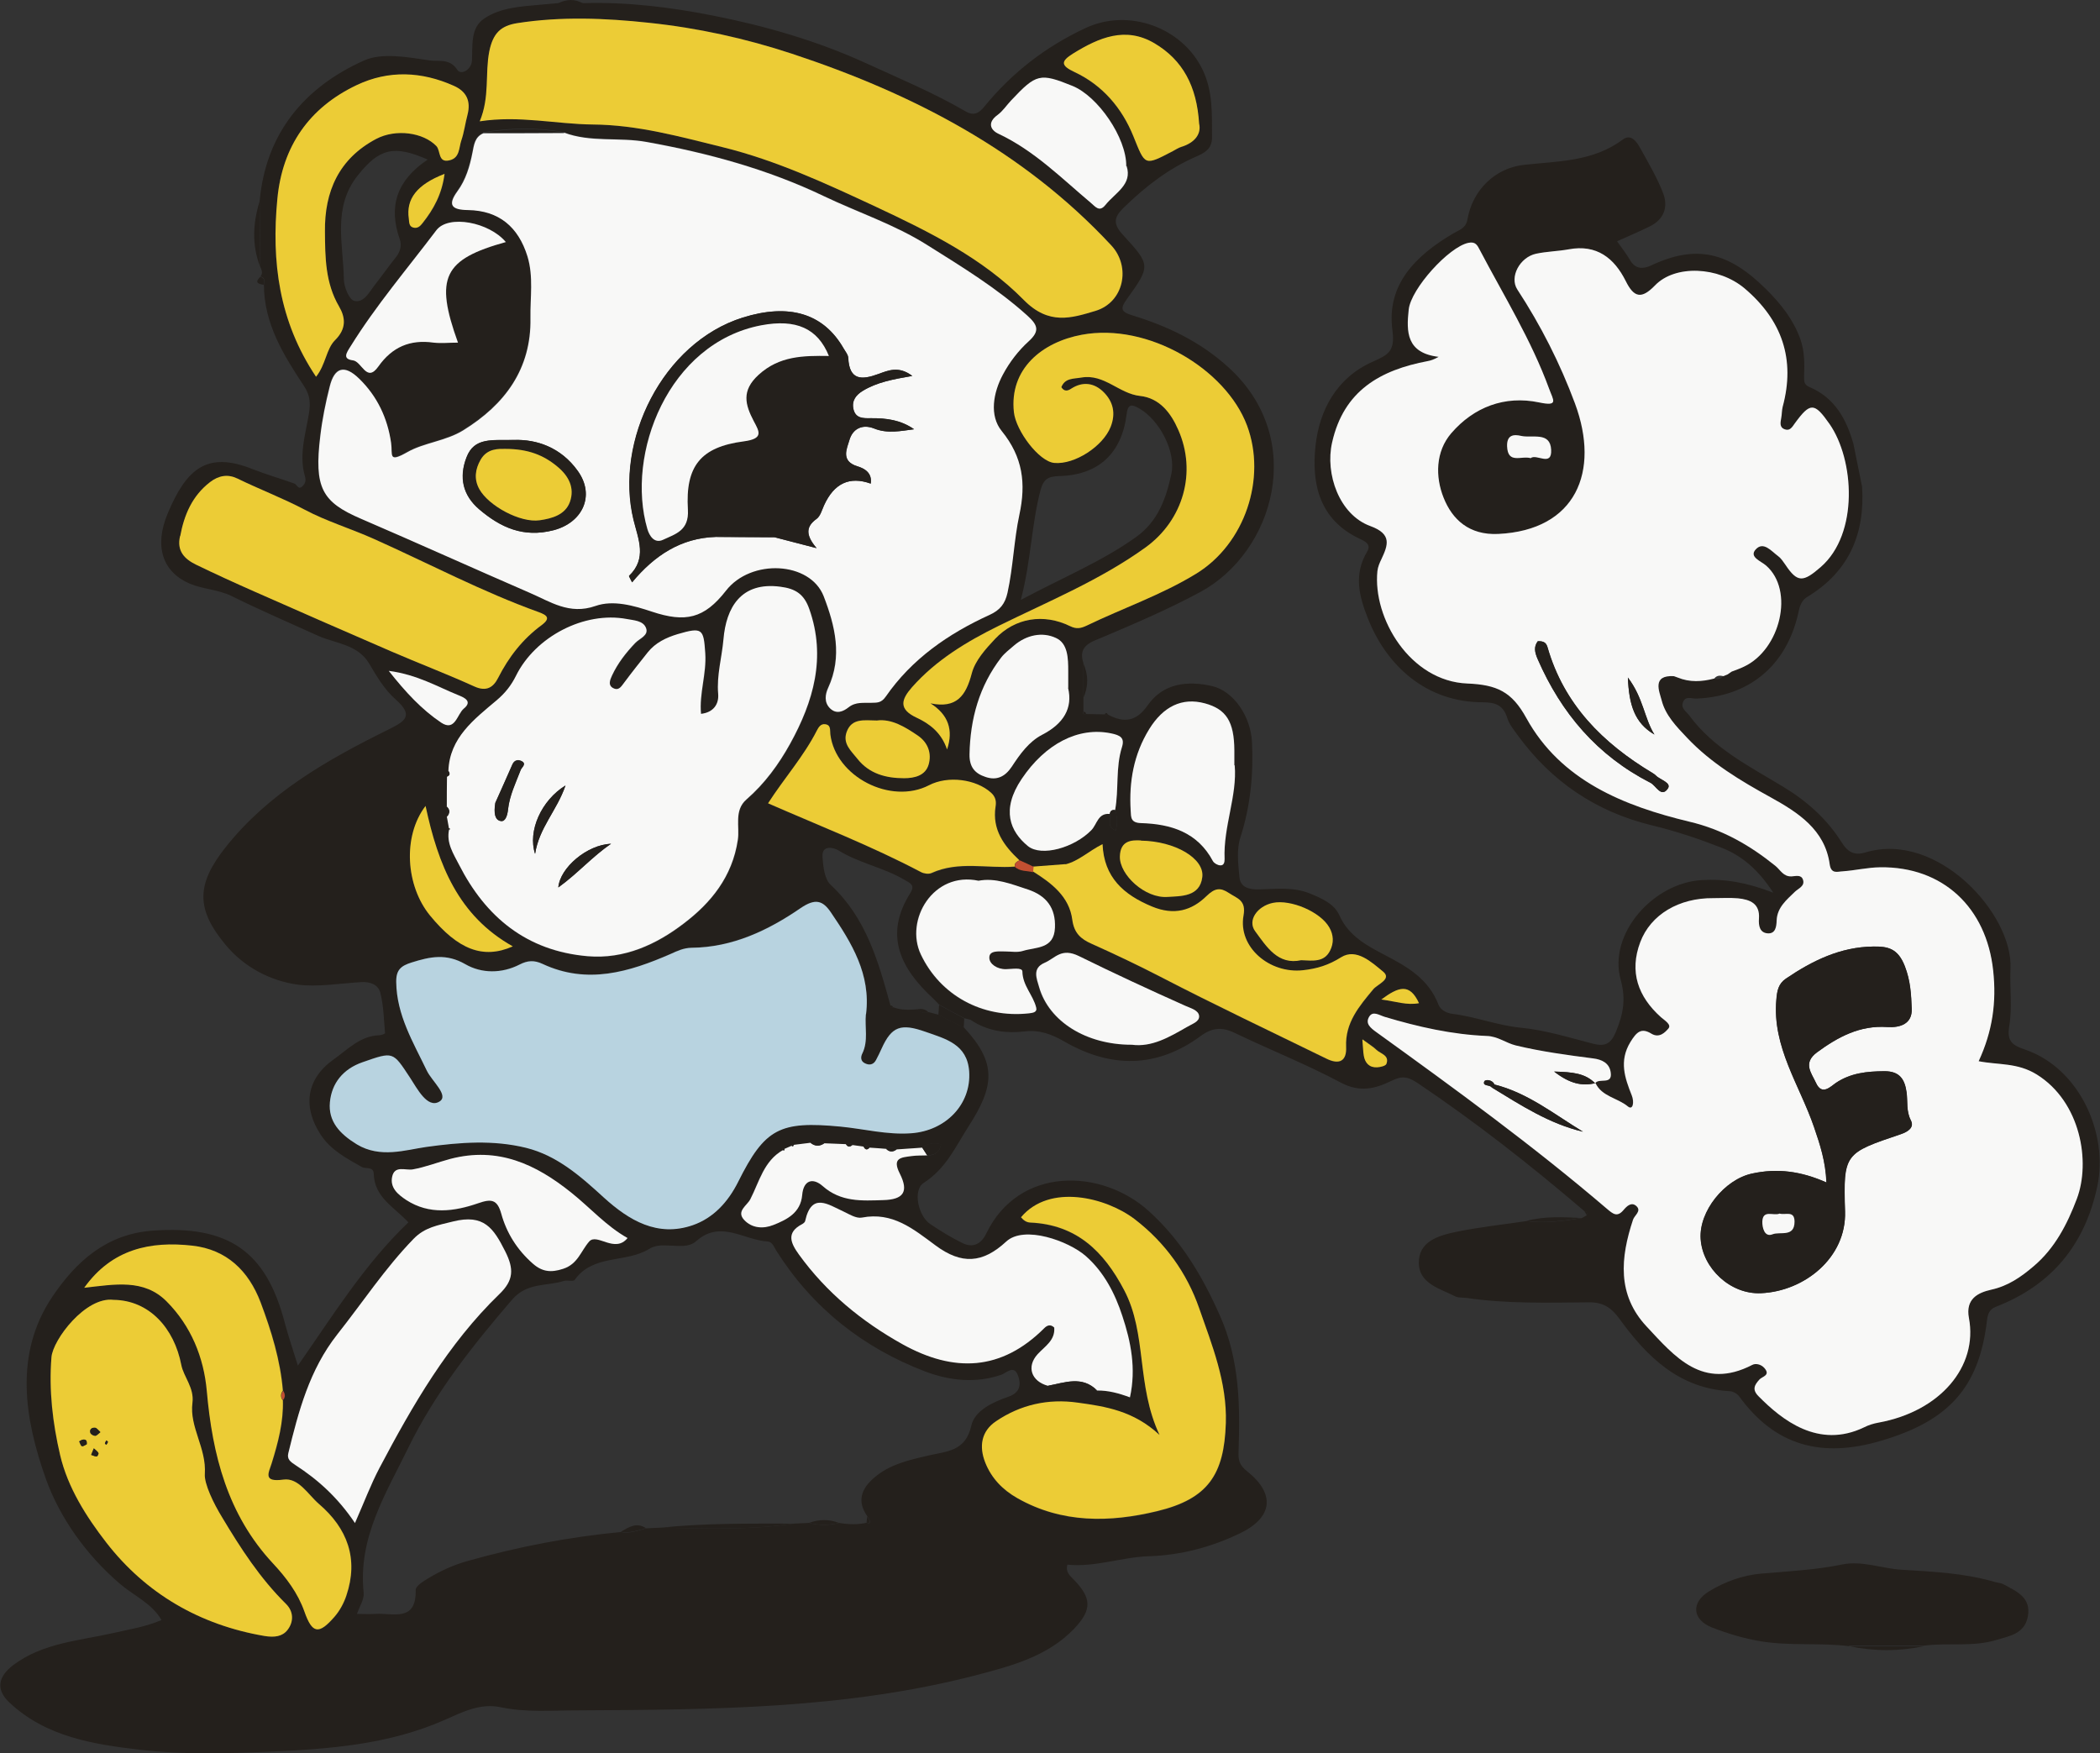 <svg width="103" height="86" viewBox="0 0 103 86" fill="none" xmlns="http://www.w3.org/2000/svg">
<rect x="0" y="0" width="103" height="86" fill="#333333" stroke="none"/>
<g clip-path="url(#clip0_552_694)">
<path d="M88.485 18.466C88.493 18.664 88.459 18.862 88.745 18.982C89.986 19.507 90.558 20.547 90.905 21.769L91.331 23.876C91.478 26.172 90.697 28.03 88.658 29.269C88.294 29.484 88.259 29.836 88.172 30.198C87.565 32.692 85.761 34.163 83.201 34.266C82.976 34.275 82.663 34.111 82.542 34.455C82.438 34.756 82.707 34.894 82.854 35.092C84.034 36.7 85.787 37.577 87.435 38.575C88.624 39.289 89.621 40.183 90.341 41.336C90.662 41.843 91.001 41.964 91.504 41.809C95.035 40.751 98.74 44.845 98.61 47.503C98.566 48.44 98.705 49.412 98.549 50.324C98.419 51.106 98.722 51.278 99.356 51.493C102.011 52.422 103.416 55.613 102.869 58.185C102.262 61.04 100.64 63.036 97.881 64.102C97.577 64.223 97.49 64.455 97.456 64.773C97.065 68.11 95.53 69.71 92.25 70.673C89.361 71.525 87.071 70.931 85.301 68.489C85.205 68.36 85.006 68.248 84.85 68.239C82.342 68.102 80.781 66.545 79.436 64.696C79.037 64.145 78.638 63.87 77.926 63.879C75.931 63.896 73.927 63.956 71.931 63.664C71.749 63.638 71.541 63.664 71.393 63.595C70.639 63.208 69.606 62.967 69.589 61.961C69.571 60.886 70.561 60.602 71.428 60.421C72.556 60.189 73.71 60.068 74.855 59.896C75.775 60.025 76.677 59.888 77.579 59.75C77.657 59.707 77.744 59.656 77.822 59.613C77.866 59.501 77.831 59.423 77.709 59.406C75.098 57.17 72.4 55.054 69.537 53.127C69.007 52.775 68.739 52.775 68.227 53.024C67.454 53.403 66.691 53.592 65.78 53.11C64.088 52.207 62.284 51.493 60.548 50.659C59.924 50.358 59.438 50.41 58.883 50.822C56.722 52.405 54.467 52.397 52.194 51.081C51.578 50.728 50.988 50.504 50.259 50.59C49.4 50.694 48.541 50.59 47.769 50.126C47.717 50.091 47.656 50.057 47.604 50.023C47.5 49.997 47.405 49.971 47.3 49.945C46.893 49.73 46.476 49.507 46.069 49.283C45.964 49.18 45.869 49.068 45.765 48.973C44.177 47.503 43.336 45.877 44.654 43.796C44.906 43.391 44.611 43.305 44.368 43.159C43.344 42.548 42.138 42.342 41.114 41.706C40.924 41.585 40.29 41.405 40.342 42.041C40.377 42.514 40.438 43.125 40.75 43.409C42.485 45.026 43.084 47.167 43.674 49.317C43.665 49.421 43.691 49.464 43.804 49.403C44.186 49.55 44.576 49.541 44.967 49.507C45.132 49.679 45.331 49.696 45.548 49.644C45.713 49.687 45.878 49.73 46.034 49.773C46.45 49.98 46.867 50.195 47.283 50.401C48.914 52.156 48.767 53.282 47.509 55.243C46.849 56.276 46.398 57.316 45.305 58.021C44.758 58.374 45.036 59.638 45.617 60.034C46.129 60.378 46.658 60.705 47.205 60.971C47.708 61.221 48.116 61.032 48.368 60.516C49.964 57.187 54.024 57.299 56.349 59.406C57.946 60.851 58.987 62.614 59.846 64.558C60.8 66.708 60.826 68.936 60.748 71.198C60.731 71.628 60.791 71.869 61.173 72.17C62.57 73.288 62.422 74.432 60.826 75.206C59.412 75.885 57.937 76.281 56.349 76.333C55.013 76.376 53.729 76.883 52.35 76.746C52.263 77.081 52.437 77.253 52.645 77.459C53.547 78.38 53.573 78.947 52.688 79.885C51.378 81.252 49.6 81.717 47.856 82.173C41.453 83.833 34.894 83.858 28.335 83.893C27.068 83.893 25.81 84.005 24.552 83.738C23.563 83.532 22.713 83.962 21.837 84.349C19.078 85.579 16.111 85.794 13.143 85.923C11.061 86.009 8.953 86.069 6.888 85.828C4.598 85.561 2.255 85.2 0.459 83.506C-0.217 82.869 -0.096 82.233 0.659 81.665C2.108 80.582 3.886 80.478 5.552 80.1C6.342 79.919 7.14 79.799 7.921 79.463C7.452 78.646 6.576 78.276 5.899 77.7C4.216 76.264 2.915 74.415 2.238 72.505C1.223 69.624 0.659 66.416 2.585 63.578C3.73 61.892 5.205 60.524 7.504 60.361C11.191 60.103 13.048 61.35 13.968 64.885C14.15 65.573 14.384 66.244 14.61 66.984C16.336 64.515 17.889 61.995 20.032 59.957C19.338 59.208 18.366 58.735 18.332 57.583C18.323 57.196 17.941 57.351 17.742 57.239C16.987 56.809 16.224 56.413 15.729 55.656C14.835 54.289 15.018 52.921 16.362 51.966C17.048 51.485 17.664 50.805 18.609 50.779C18.705 50.779 18.887 50.702 18.887 50.676C18.826 50.014 18.817 49.326 18.653 48.69C18.549 48.294 18.158 48.139 17.69 48.173C16.649 48.242 15.529 48.423 14.584 48.294C13.291 48.113 11.99 47.46 11.07 46.35C9.612 44.604 9.621 43.391 11.044 41.585C13.161 38.902 16.05 37.268 19.043 35.788C19.876 35.375 20.319 35.109 19.39 34.292C18.861 33.827 18.471 33.165 18.106 32.546C17.542 31.6 16.458 31.565 15.625 31.195C14.202 30.55 12.762 29.931 11.356 29.234C10.706 28.916 9.951 28.899 9.317 28.632C7.981 28.065 7.539 26.809 8.233 25.166C9.144 23.007 10.142 22.113 12.38 23.007C13.057 23.274 13.759 23.472 14.445 23.721C14.575 23.773 14.627 24.065 14.853 23.833C14.992 23.687 15.009 23.558 14.957 23.36C14.653 22.328 14.983 21.304 15.148 20.315C15.243 19.748 15.2 19.378 14.913 18.939C13.907 17.417 12.944 15.869 12.944 13.951C12.979 13.779 13.005 13.615 12.771 13.564C12.918 13.392 12.822 13.22 12.753 13.056C12.753 11.99 12.744 10.923 12.736 9.857C13.039 6.537 14.922 4.283 17.855 2.967C18.757 2.563 20.023 2.812 21.099 2.967C21.49 3.028 22.062 2.847 22.427 3.423C22.609 3.707 23.121 3.423 23.147 2.976C23.19 2.236 23.06 1.376 23.745 0.912C24.544 0.37 25.541 0.318 26.496 0.232C26.782 0.206 27.077 0.181 27.363 0.155C27.78 0.155 28.196 0.155 28.613 0.155C30.756 0.086 32.925 0.361 34.972 0.765C37.505 1.264 40.056 1.995 42.451 3.088C44.099 3.845 45.773 4.541 47.344 5.453C47.76 5.702 48.012 5.556 48.272 5.238C49.634 3.569 51.283 2.288 53.261 1.368C55.352 0.396 57.972 1.333 58.978 3.406C59.507 4.498 59.438 5.616 59.447 6.752C59.447 7.311 59.065 7.509 58.666 7.681C57.304 8.274 56.167 9.16 55.117 10.183C54.632 10.656 54.58 10.975 55.074 11.517C56.445 13.005 56.436 13.047 55.274 14.665C54.944 15.12 54.961 15.292 55.525 15.464C57.269 15.998 58.865 16.755 60.245 18.01C64.132 21.528 62.475 27.093 58.874 29.037C57.33 29.871 55.725 30.559 54.102 31.247C53.556 31.479 52.844 31.651 53.139 32.529C53.139 33.087 53.139 33.647 53.139 34.206C53.139 34.438 53.139 34.67 53.139 34.902C53.105 35.014 53.139 35.074 53.261 35.023C53.564 35.023 53.877 35.04 54.18 35.04L54.258 35.083L54.337 35.048C55.117 35.47 55.725 35.401 56.28 34.61C57.044 33.509 58.232 33.38 59.429 33.647C60.514 33.887 61.347 35.152 61.407 36.399C61.486 37.99 61.329 39.547 60.835 41.086C60.644 41.68 60.731 42.385 60.791 43.022C60.843 43.555 61.295 43.632 61.763 43.624C62.596 43.606 63.42 43.495 64.236 43.821C64.826 44.062 65.442 44.329 65.693 44.897C66.144 45.911 67.047 46.385 67.914 46.84C69.042 47.425 70.066 48.019 70.552 49.274C70.639 49.507 70.916 49.696 71.246 49.73C72.374 49.868 73.441 50.298 74.595 50.41C75.783 50.522 76.955 50.891 78.126 51.192C78.725 51.347 79.011 51.201 79.254 50.616C79.601 49.765 79.766 49.059 79.488 48.044C78.872 45.808 81.084 43.305 83.47 43.168C84.607 43.099 85.683 43.288 86.975 43.787C86.229 42.635 85.414 41.955 84.407 41.568C83.305 41.138 82.177 40.76 81.024 40.484C78.273 39.813 76.096 38.334 74.447 36.072C74.256 35.805 74.031 35.539 73.935 35.238C73.745 34.61 73.38 34.447 72.729 34.447C69.962 34.447 68.01 32.666 67.09 30.327C66.648 29.209 66.396 28.168 67.055 27.058C67.272 26.697 66.951 26.551 66.682 26.422C64.704 25.493 64.323 23.713 64.522 21.872C64.713 20.109 65.563 18.526 67.324 17.744C68.079 17.408 68.435 17.236 68.296 16.204C67.992 13.951 69.441 12.54 71.254 11.465C71.567 11.276 71.897 11.207 71.975 10.76C72.226 9.315 73.337 8.24 74.751 8.085C76.425 7.904 78.143 7.93 79.592 6.846C79.991 6.545 80.278 6.95 80.451 7.268C80.85 7.99 81.275 8.704 81.57 9.47C81.83 10.14 81.622 10.76 80.919 11.104C80.399 11.362 79.87 11.585 79.314 11.835C79.549 12.17 79.774 12.454 79.948 12.755C80.208 13.211 80.59 13.202 80.98 13.022C83.21 11.972 84.789 12.368 86.611 14.174C87.357 14.914 87.956 15.671 88.303 16.634C88.511 17.227 88.511 17.838 88.485 18.466ZM41.809 56.164C41.722 56.052 41.618 56.043 41.496 56.121C41.141 56.103 40.776 56.095 40.42 56.078C40.204 55.914 39.978 55.906 39.744 56.052C39.466 56.086 39.197 56.121 38.919 56.155L38.842 56.121L38.815 56.198C38.703 56.25 38.581 56.301 38.468 56.353L38.39 56.336V56.413C37.445 56.946 37.228 57.961 36.785 58.821C36.629 59.131 36.083 59.406 36.482 59.836C36.863 60.249 37.419 60.283 37.913 60.086C38.59 59.819 39.249 59.484 39.327 58.623C39.397 57.867 39.856 57.746 40.334 58.176C41.227 58.968 42.26 58.89 43.309 58.864C44.29 58.839 44.568 58.452 44.116 57.566C43.717 56.783 44.186 56.774 44.698 56.706C44.949 56.671 45.21 56.68 45.461 56.671C45.834 56.688 46.077 56.533 46.155 56.138C45.808 56.026 45.505 56.086 45.227 56.293C44.81 56.319 44.394 56.353 43.969 56.379C43.804 56.276 43.63 56.258 43.457 56.353C43.179 56.336 42.91 56.319 42.633 56.293C42.563 56.164 42.468 56.129 42.346 56.241C42.164 56.215 41.982 56.189 41.791 56.164H41.809ZM54.432 39.925C54.536 40.175 54.233 40.562 54.727 40.734C54.814 40.355 54.805 40.046 54.692 39.736C54.883 38.712 54.71 37.655 55.031 36.64C55.169 36.192 54.961 36.063 54.484 35.969C52.888 35.651 51.265 36.493 50.111 38.205C49.088 39.727 49.547 40.785 50.415 41.499C51.075 42.041 52.688 41.577 53.53 40.717C53.807 40.433 53.851 39.865 54.432 39.925ZM49.782 42.497C50.033 42.738 50.372 42.695 50.675 42.764C51.595 43.34 52.463 43.993 52.601 45.129C52.688 45.782 53.018 46.066 53.547 46.307C54.675 46.806 55.785 47.331 56.887 47.907C59.586 49.309 62.336 50.599 65.06 51.941C65.685 52.25 66.058 52.078 66.032 51.364C65.98 50.177 66.674 49.369 67.368 48.535C67.576 48.277 68.287 48.036 67.845 47.675C67.29 47.219 66.543 46.505 65.789 46.969C65.173 47.356 64.618 47.528 63.915 47.606C62.284 47.786 60.722 46.471 61 44.922C61.139 44.165 60.687 44.088 60.288 43.821C59.863 43.538 59.594 43.572 59.186 43.968C58.458 44.681 57.599 44.94 56.514 44.484C55.1 43.899 54.154 43.047 54.085 41.422C53.391 41.757 52.914 42.247 52.272 42.411C51.751 42.437 51.222 42.48 50.701 42.523C50.476 42.419 50.242 42.316 50.016 42.213C49.252 41.499 48.671 40.708 48.845 39.581C48.88 39.332 48.845 39.099 48.628 38.902C47.89 38.231 46.511 38.05 45.583 38.532C43.709 39.504 41.002 38.119 40.742 36.038C40.715 35.831 40.785 35.565 40.481 35.539C40.282 35.522 40.169 35.676 40.082 35.848C39.44 37.113 38.486 38.179 37.688 39.418C40.221 40.527 42.772 41.516 45.184 42.789C45.331 42.867 45.565 42.901 45.695 42.841C47.032 42.239 48.428 42.626 49.799 42.523L49.782 42.497ZM13.89 68.222C13.768 66.717 13.326 65.289 12.796 63.879C12.215 62.331 11.131 61.29 9.456 61.1C7.4 60.868 5.509 61.255 4.147 63.165C5.63 63.001 7.07 62.709 8.19 63.836C9.387 65.04 10.011 66.579 10.159 68.222C10.437 71.37 11.174 74.303 13.412 76.694C14.063 77.382 14.636 78.139 14.948 79.05C15.33 80.134 15.651 80.203 16.432 79.291C16.683 78.999 16.883 78.621 17.004 78.259C17.603 76.462 17.048 74.974 15.659 73.77C15.122 73.305 14.662 72.471 13.916 72.574C12.901 72.712 13.187 72.256 13.343 71.766C13.655 70.759 13.916 69.744 13.89 68.678C14.02 68.532 13.994 68.377 13.898 68.231L13.89 68.222ZM53.816 68.196C54.363 68.196 54.883 68.325 55.43 68.532C55.733 67.112 55.473 65.797 55.057 64.541C54.692 63.449 54.163 62.399 53.261 61.599C52.428 60.868 50.242 60.068 49.357 60.894C48.211 61.961 47.17 62.029 45.886 61.075C44.793 60.266 43.787 59.423 42.277 59.716C42.008 59.767 41.661 59.552 41.375 59.415C40.62 59.062 39.813 58.452 39.501 59.879C39.483 59.939 39.414 60 39.353 60.034C38.538 60.456 38.807 60.989 39.197 61.531C40.542 63.388 42.26 64.808 44.273 65.926C46.789 67.328 49.122 67.25 51.231 65.134C51.352 65.005 51.526 64.919 51.717 65.109C51.769 65.736 51.257 66.02 50.901 66.416C50.346 67.026 50.589 67.74 51.404 67.964C52.211 68.059 53.053 67.775 53.825 68.196H53.816ZM22.036 40.639L21.984 40.673L22.045 40.699C21.898 41.362 22.262 41.903 22.531 42.428C23.841 45 25.845 46.66 28.838 46.918C30.643 47.072 32.213 46.342 33.558 45.309C34.885 44.294 35.935 43.022 36.204 41.215C36.299 40.57 36.005 39.77 36.629 39.228C37.523 38.446 38.217 37.5 38.772 36.493C39.9 34.438 40.551 32.262 39.709 29.888C39.458 29.174 39.041 28.899 38.295 28.796C36.36 28.538 35.631 29.828 35.501 31.376C35.423 32.27 35.163 33.139 35.241 34.051C35.284 34.55 35.015 34.962 34.399 35.031C34.313 34.025 34.677 33.062 34.608 32.055C34.521 30.86 34.46 30.765 33.263 31.118C32.69 31.281 32.17 31.539 31.788 32.012C31.406 32.494 31.016 32.976 30.651 33.475C30.521 33.655 30.409 33.887 30.148 33.793C29.801 33.664 29.94 33.354 30.035 33.148C30.304 32.546 30.712 32.03 31.172 31.557C31.38 31.333 31.849 31.195 31.701 30.817C31.562 30.456 31.111 30.439 30.756 30.378C28.682 30 26.279 31.256 25.325 33.165C25.099 33.621 24.804 34.008 24.361 34.378C23.286 35.281 22.054 36.192 22.01 37.835C21.854 37.895 21.872 37.999 21.941 38.11C21.941 38.601 21.941 39.091 21.932 39.581C21.854 39.745 21.854 39.917 21.95 40.071C21.984 40.261 22.019 40.459 22.054 40.648L22.036 40.639ZM32.421 74.931C34.599 74.965 36.777 75.06 38.937 74.733C39.188 74.724 39.431 74.707 39.683 74.698C40.178 74.828 40.663 74.828 41.158 74.698C41.609 74.776 42.06 74.793 42.511 74.69C42.598 74.75 42.676 74.733 42.667 74.638C42.667 74.552 42.589 74.466 42.546 74.38C42.026 73.649 42.234 73.038 42.858 72.497C43.631 71.817 44.602 71.611 45.565 71.387C46.459 71.181 47.361 71.181 47.639 69.934C47.804 69.185 48.697 68.772 49.469 68.506C50.033 68.308 50.094 67.912 49.929 67.465C49.73 66.923 49.348 67.353 49.114 67.431C47.847 67.869 46.554 67.715 45.392 67.276C42.321 66.106 39.848 64.145 38.078 61.35C37.965 61.178 37.896 60.911 37.644 60.894C36.482 60.825 35.336 59.819 34.148 60.877C33.783 61.204 33.254 61.1 32.777 61.092C32.456 61.083 32.152 61.066 31.831 61.264C30.703 61.961 29.09 61.505 28.188 62.778C28.118 62.872 27.823 62.778 27.658 62.829C26.799 63.105 25.862 62.881 25.108 63.758C23.164 66.02 21.334 68.334 20.023 71.017C18.922 73.271 17.551 75.438 17.837 78.122C17.872 78.44 17.638 78.784 17.508 79.162C17.82 79.162 18.115 79.18 18.401 79.162C19.251 79.102 20.431 79.592 20.388 77.984C20.388 77.795 20.761 77.563 21.004 77.416C21.62 77.046 22.27 76.746 22.973 76.556C25.42 75.868 27.91 75.387 30.443 75.146C30.877 75.232 31.276 75.077 31.684 74.965L32.421 74.931ZM23.693 6.511C23.268 6.691 23.234 7.079 23.155 7.466C23.017 8.136 22.826 8.79 22.418 9.358C21.932 10.029 22.123 10.269 22.939 10.278C24.448 10.304 25.411 11.095 25.854 12.549C26.166 13.546 25.984 14.57 26.001 15.576C26.053 18.079 24.761 19.816 22.704 21.081C21.854 21.605 20.77 21.7 19.971 22.147C19 22.698 19.251 22.293 19.165 21.691C18.991 20.496 18.488 19.412 17.603 18.552C16.874 17.855 16.388 17.984 16.154 18.939C15.954 19.73 15.79 20.539 15.694 21.347C15.382 23.91 15.772 24.607 17.698 25.424C20.457 26.602 23.19 27.85 25.949 29.045C26.964 29.484 27.901 30.146 29.185 29.699C30.061 29.389 31.077 29.673 31.953 29.974C33.601 30.533 34.521 30.327 35.588 28.951C36.82 27.368 39.726 27.506 40.386 29.226C40.941 30.671 41.314 32.167 40.603 33.715C40.464 34.016 40.377 34.421 40.707 34.73C41.019 35.023 41.349 34.877 41.6 34.67C41.956 34.386 42.346 34.464 42.737 34.447C43.006 34.429 43.205 34.464 43.431 34.137C44.706 32.296 46.494 31.058 48.515 30.137C49.027 29.905 49.279 29.596 49.4 29.045C49.678 27.781 49.712 26.474 49.981 25.218C50.311 23.687 50.155 22.405 49.114 21.115C48.498 20.358 48.706 19.232 49.174 18.346C49.495 17.752 49.929 17.176 50.432 16.72C51.014 16.195 50.866 15.903 50.363 15.447C48.862 14.097 47.153 13.065 45.453 11.99C43.847 10.983 42.06 10.39 40.377 9.59C37.627 8.283 34.712 7.483 31.71 6.941C30.357 6.691 28.96 6.975 27.641 6.476C26.322 6.236 24.995 6.27 23.676 6.485L23.693 6.511ZM84.728 33.079C84.798 33.036 84.858 32.984 84.928 32.941C85.127 32.864 85.327 32.795 85.526 32.7C87.314 31.866 88.025 28.959 86.611 27.738C86.359 27.523 85.769 27.325 86.099 26.955C86.481 26.525 86.871 27.041 87.21 27.282C87.348 27.385 87.461 27.549 87.556 27.695C88.155 28.581 88.424 28.564 89.292 27.815C91.174 26.181 90.949 22.534 89.725 20.797C88.979 19.73 88.771 19.73 88.025 20.762C87.895 20.943 87.782 21.158 87.522 21.055C87.253 20.952 87.322 20.711 87.357 20.496C87.392 20.315 87.383 20.135 87.426 19.954C88.06 17.615 87.392 15.697 85.552 14.14C84.286 13.073 82.151 12.97 81.162 14.002C80.52 14.673 80.147 14.621 79.731 13.787C79.167 12.661 78.308 11.972 76.929 12.23C76.399 12.325 75.861 12.334 75.332 12.445C74.534 12.609 74.013 13.589 74.413 14.2C75.566 15.963 76.512 17.83 77.241 19.791C78.481 23.136 77.284 26.009 73.476 26.19C72.061 26.258 71.228 25.484 70.795 24.409C70.387 23.386 70.396 22.147 71.177 21.244C72.287 19.963 73.788 19.378 75.48 19.739C76.451 19.945 76.174 19.627 75.974 19.077C75.107 16.677 73.753 14.518 72.573 12.265C72.452 12.033 72.365 11.835 72.009 11.912C71.055 12.11 69.198 14.157 69.086 15.181C68.964 16.281 68.973 17.305 70.552 17.503C70.291 17.64 70.161 17.683 70.031 17.709C67.697 18.148 65.901 19.154 65.329 21.7C64.982 23.257 65.685 25.261 67.203 25.803C68.287 26.19 68.062 26.749 67.749 27.42C67.654 27.617 67.576 27.798 67.55 28.013C67.316 30.318 69.164 33.406 71.957 33.526C73.406 33.586 74.135 33.922 74.855 35.221C76.547 38.291 79.635 39.53 82.854 40.304C84.494 40.699 85.813 41.465 87.071 42.471C87.314 42.669 87.461 43.013 87.86 42.987C88.068 42.978 88.337 42.884 88.424 43.151C88.528 43.46 88.207 43.572 88.034 43.735C87.617 44.131 87.157 44.51 87.131 45.146C87.123 45.464 87.071 45.791 86.715 45.782C86.299 45.774 86.246 45.404 86.264 45.051C86.316 44.312 85.813 44.122 85.231 44.062C84.832 44.028 84.424 44.054 84.025 44.054C82.351 44.045 80.954 44.853 80.442 46.212C79.896 47.657 80.329 48.887 81.457 49.894C81.648 50.066 81.987 50.263 81.813 50.461C81.674 50.616 81.388 50.952 80.989 50.702C80.486 50.392 80.251 50.625 79.956 51.115C79.384 52.052 79.679 52.878 80.026 53.73C80.156 54.048 80.087 54.469 79.835 54.272C79.323 53.85 78.56 53.79 78.247 53.127H78.23C78.412 52.852 79.08 53.239 78.993 52.611C78.933 52.138 78.551 51.975 78.135 51.915C76.859 51.743 75.593 51.579 74.335 51.278C73.849 51.158 73.467 50.84 72.92 50.814C71.211 50.745 69.537 50.367 67.906 49.876C67.619 49.79 67.324 49.558 67.142 49.876C66.951 50.203 67.203 50.41 67.507 50.633C71.359 53.42 75.202 56.207 78.811 59.294C79.097 59.535 79.306 59.716 79.618 59.355C79.783 59.157 80.017 58.942 80.26 59.165C80.512 59.406 80.156 59.613 80.087 59.828C79.471 61.685 79.288 63.5 80.755 65.066C82.134 66.545 83.505 68.205 85.934 66.949C86.09 66.863 86.359 66.906 86.533 67.104C86.845 67.465 86.429 67.508 86.29 67.663C86.047 67.93 85.917 68.153 86.238 68.48C87.374 69.641 89.179 71.095 91.417 70.011C91.643 69.899 91.886 69.822 92.129 69.779C95.157 69.237 97.022 67.026 96.562 64.644C96.38 63.707 97.004 63.406 97.655 63.259C98.488 63.07 99.113 62.64 99.729 62.115C100.779 61.221 101.386 60.043 101.854 58.804C102.54 56.989 102.045 54.056 99.894 52.706C98.939 52.113 98.002 52.25 97.039 52.052C97.716 50.59 97.915 49.163 97.751 47.597C97.421 44.535 95.304 42.497 92.207 42.54C91.591 42.548 90.984 42.695 90.368 42.738C90.125 42.755 89.804 42.892 89.734 42.394C89.5 40.691 88.172 39.848 86.836 39.108C85.353 38.282 83.913 37.431 82.741 36.192C82.221 35.642 81.674 35.083 81.492 34.352C81.388 33.922 80.998 33.105 82.091 33.165L82.282 33.234C82.871 33.475 83.462 33.44 84.06 33.285C84.234 33.337 84.39 33.328 84.503 33.173C84.572 33.148 84.641 33.113 84.711 33.087L84.728 33.079ZM42.477 49.739C42.728 47.795 41.783 46.247 40.75 44.742C40.351 44.157 39.995 44.045 39.267 44.535C37.679 45.619 35.926 46.453 33.922 46.479C33.532 46.479 33.219 46.634 32.898 46.78C30.86 47.675 28.795 48.285 26.608 47.27C26.201 47.081 25.88 47.098 25.481 47.305C24.604 47.752 23.615 47.743 22.826 47.288C21.889 46.746 21.091 46.918 20.188 47.202C19.668 47.365 19.425 47.563 19.433 48.156C19.46 49.782 20.275 51.106 20.934 52.508C21.186 53.033 22.054 53.738 21.542 54.031C20.952 54.366 20.466 53.394 20.11 52.852C19.26 51.562 19.303 51.562 17.776 52.095C16.813 52.431 16.267 53.136 16.18 54.056C16.093 54.994 16.657 55.605 17.499 56.121C18.653 56.817 19.885 56.396 20.908 56.25C22.583 56.017 24.179 55.897 25.802 56.293C27.329 56.671 28.483 57.695 29.61 58.727C30.851 59.862 32.248 60.688 33.983 60.086C34.989 59.733 35.709 58.95 36.204 57.961C37.514 55.338 38.243 54.968 41.227 55.252C42.381 55.364 43.509 55.665 44.689 55.579C46.389 55.458 47.648 54.151 47.535 52.543C47.439 51.218 46.389 50.952 45.383 50.599C44.186 50.177 43.735 50.332 43.24 51.425C43.153 51.614 43.067 51.812 42.962 51.992C42.832 52.233 42.615 52.25 42.407 52.138C42.216 52.035 42.208 51.846 42.294 51.665C42.598 51.038 42.407 50.375 42.468 49.739H42.477ZM23.529 5.952C25.481 5.651 27.276 6.089 29.081 6.107C31.294 6.124 33.376 6.709 35.475 7.225C38.087 7.87 40.525 9.005 42.962 10.14C45.591 11.37 48.211 12.669 50.224 14.716C51.456 15.963 52.558 15.611 53.738 15.249C55.135 14.828 55.49 13.082 54.51 12.033C50.198 7.405 44.776 4.593 38.842 2.632C36.568 1.875 34.226 1.368 31.84 1.118C29.688 0.895 27.528 0.8 25.377 1.135C24.57 1.264 24.179 1.626 24.006 2.52C23.789 3.621 24.04 4.748 23.537 5.952H23.529ZM5.569 63.758C4.199 63.586 2.594 65.711 2.524 66.571C2.385 68.188 2.576 69.805 2.949 71.37C3.322 72.978 4.233 74.406 5.214 75.662C7.148 78.156 9.786 79.696 12.979 80.246C13.464 80.332 13.846 80.272 14.098 79.954C14.41 79.558 14.41 79.05 14.028 78.672C12.753 77.416 11.799 75.937 10.888 74.415C10.48 73.735 10.011 72.781 10.046 72.299C10.133 71.026 9.283 70.002 9.439 68.807C9.534 68.076 9.005 67.534 8.892 66.949C8.545 65.143 7.313 63.775 5.569 63.758ZM56.879 70.398C55.603 69.211 54.224 69.005 52.862 68.816C51.422 68.618 50.068 68.919 48.862 69.727C48.125 70.226 48.02 70.974 48.333 71.757C48.636 72.522 49.174 73.09 49.912 73.503C52.098 74.742 54.441 74.698 56.757 74.139C59.264 73.529 60.054 72.342 60.132 69.805C60.193 67.801 59.455 65.994 58.822 64.18C58.223 62.459 57.156 60.954 55.664 59.819C54.267 58.752 51.491 58.047 50.085 59.724C50.207 59.862 50.337 59.974 50.545 59.982C52.81 60.086 54.146 61.393 55.143 63.294C56.28 65.453 55.725 67.955 56.887 70.415L56.879 70.398ZM45.635 34.498C46.927 34.765 47.379 34.12 47.665 33.019C47.821 32.4 48.342 31.832 48.801 31.342C49.782 30.301 51.187 30.077 52.489 30.714C52.81 30.869 53.026 30.817 53.295 30.688C55.083 29.828 56.965 29.183 58.666 28.142C61.069 26.671 62.127 23.455 61.164 20.874C60.123 18.088 56.297 15.826 53.061 16.419C51.118 16.78 49.495 18.088 49.73 20.221C49.834 21.141 50.962 22.629 51.708 22.706C52.714 22.801 54.102 21.889 54.475 20.934C54.736 20.272 54.597 19.705 54.128 19.232C53.669 18.776 53.113 18.681 52.532 19.068C52.376 19.171 52.194 19.223 52.055 18.991C52.237 18.535 52.654 18.587 53.044 18.518C54.163 18.328 54.883 19.309 55.916 19.421C56.887 19.524 57.434 20.272 57.79 21.081C58.709 23.154 58.041 25.51 56.184 26.852C53.964 28.46 51.422 29.492 48.984 30.697C47.413 31.471 45.912 32.374 44.732 33.707C44.203 34.309 44.056 34.782 44.958 35.203C45.6 35.504 46.173 35.934 46.45 36.76C46.768 35.797 46.496 35.043 45.635 34.498ZM8.84 26.293C8.658 27.015 9.057 27.42 9.621 27.695C10.567 28.151 11.521 28.581 12.476 29.011C14.714 30 16.952 30.989 19.199 31.952C20.553 32.537 21.932 33.062 23.277 33.672C23.867 33.939 24.197 33.715 24.439 33.251C24.96 32.227 25.645 31.35 26.574 30.662C27.034 30.327 26.834 30.172 26.435 30.026C23.65 29.028 21.047 27.635 18.358 26.439C17.23 25.932 16.024 25.57 14.957 25.003C13.872 24.427 12.736 24.005 11.651 23.472C11.191 23.248 10.732 23.317 10.315 23.644C9.43 24.323 9.04 25.269 8.849 26.293H8.84ZM17.412 74.716C17.863 73.692 18.184 72.832 18.609 72.024C20.232 68.945 21.967 65.934 24.5 63.483C25.186 62.821 25.22 62.27 24.778 61.393C24.205 60.258 23.737 59.552 22.218 59.931C21.472 60.12 20.83 60.206 20.275 60.791C18.878 62.236 17.776 63.904 16.536 65.478C15.165 67.216 14.644 69.237 14.141 71.293C14.063 71.594 14.254 71.723 14.488 71.877C15.599 72.591 16.562 73.46 17.412 74.724V74.716ZM15.503 18.483C15.989 17.89 15.998 17.124 16.432 16.694C17.013 16.118 16.935 15.568 16.631 15.043C15.954 13.882 15.946 12.626 15.937 11.37C15.92 9.401 16.614 7.792 18.453 6.821C19.425 6.304 20.77 6.502 21.403 7.173C21.62 7.405 21.472 8.007 22.054 7.87C22.548 7.749 22.496 7.251 22.626 6.898C22.765 6.494 22.817 6.055 22.93 5.634C23.103 4.971 22.878 4.498 22.253 4.214C20.674 3.509 19.061 3.44 17.499 4.18C15.148 5.29 13.846 7.199 13.603 9.762C13.308 12.824 13.673 15.757 15.503 18.492V18.483ZM50.059 29.432C52.116 28.331 54.016 27.557 55.707 26.353C56.809 25.57 57.191 24.444 57.451 23.257C57.694 22.147 56.853 20.582 55.872 20.031C55.499 19.816 55.317 19.808 55.256 20.332C55.013 22.25 53.868 23.3 51.959 23.351C51.422 23.369 51.179 23.472 51.022 24.091C50.589 25.768 50.571 27.488 50.068 29.432H50.059ZM47.986 43.211C45.748 42.729 44.342 45.137 45.149 46.823C46.094 48.819 48.151 49.962 50.45 49.713C50.632 49.696 50.866 49.679 50.806 49.429C50.667 48.819 50.146 48.354 50.129 47.657C50.129 47.442 49.608 47.546 49.322 47.546C48.888 47.546 48.506 47.288 48.506 46.986C48.506 46.617 48.975 46.677 49.287 46.677C49.582 46.677 49.895 46.737 50.155 46.651C50.788 46.445 51.682 46.565 51.725 45.516C51.769 44.544 51.291 43.942 50.406 43.641C49.6 43.366 48.793 43.047 47.968 43.211H47.986ZM30.782 60.731C29.741 60.146 28.951 59.243 28.023 58.503C26.296 57.118 24.439 56.241 22.097 56.852C21.481 57.015 20.882 57.256 20.249 57.368C19.893 57.428 19.364 57.153 19.243 57.729C19.13 58.271 19.529 58.606 19.928 58.864C21.065 59.604 22.279 59.441 23.459 59.028C24.101 58.804 24.396 58.83 24.596 59.544C24.865 60.49 25.377 61.316 26.14 61.986C26.608 62.399 27.042 62.434 27.624 62.244C28.344 62.012 28.491 61.367 28.908 60.903C29.289 60.473 30.166 61.505 30.79 60.731H30.782ZM60.557 37.543C60.557 37.242 60.557 37.027 60.557 36.803C60.54 35.393 60.158 34.782 59.108 34.498C57.989 34.197 57.069 34.653 56.384 35.762C55.621 37.001 55.378 38.334 55.473 39.762C55.49 40.097 55.473 40.364 55.976 40.373C57.451 40.407 58.753 40.82 59.507 42.239C59.568 42.342 59.742 42.437 59.872 42.445C60.045 42.454 60.089 42.291 60.08 42.136C60.011 40.553 60.696 39.039 60.575 37.534L60.557 37.543ZM55.256 8.154C55.265 6.76 53.868 4.722 52.619 4.214C51.022 3.569 50.849 3.612 49.608 4.928C49.383 5.169 49.2 5.453 48.94 5.642C48.454 6.003 48.558 6.365 48.992 6.562C50.745 7.388 52.072 8.738 53.521 9.951C53.738 10.132 53.929 10.433 54.233 10.054C54.71 9.452 55.569 9.048 55.274 8.145L55.256 8.154ZM58.813 6.072C58.7 4.223 58.015 2.95 56.627 2.133C55.204 1.29 53.894 1.849 52.636 2.632C52.003 3.019 52.02 3.225 52.706 3.544C54.085 4.197 55.031 5.315 55.586 6.683C56.176 8.128 56.106 8.162 57.538 7.414C57.668 7.345 57.79 7.259 57.928 7.216C58.64 7.001 58.935 6.545 58.813 6.072ZM52.385 33.741C52.385 33.363 52.385 33.148 52.385 32.924C52.385 32.296 52.385 31.557 51.777 31.29C51.109 30.989 50.337 31.144 49.73 31.66C49.513 31.849 49.27 32.03 49.096 32.253C48.02 33.655 47.578 35.255 47.543 37.001C47.535 37.629 47.804 37.938 48.333 38.11C48.897 38.3 49.296 38.085 49.617 37.603C50.025 37.001 50.467 36.373 51.109 36.038C52.159 35.496 52.619 34.73 52.376 33.733L52.385 33.741ZM55.499 51.252C56.471 51.382 57.33 50.883 58.197 50.384C58.458 50.238 58.822 50.134 58.796 49.842C58.77 49.567 58.388 49.464 58.119 49.343C56.367 48.56 54.623 47.761 52.914 46.909C52.02 46.471 51.734 47.012 51.213 47.236C50.597 47.494 50.831 48.01 50.953 48.44C51.439 50.109 53.252 51.244 55.482 51.252H55.499ZM24.821 11.869C23.997 10.88 21.993 10.51 21.412 11.284C19.98 13.159 18.453 14.966 17.204 16.978C17.004 17.305 16.796 17.606 17.317 17.666C17.759 17.718 17.985 18.793 18.566 17.967C19.243 17.012 20.11 16.634 21.273 16.797C21.655 16.849 22.045 16.797 22.47 16.797C21.316 13.598 21.759 12.712 24.83 11.861L24.821 11.869ZM20.978 7.827C19.303 7.087 18.592 7.294 17.551 8.601C16.293 10.175 16.839 11.972 16.866 13.693C16.866 14.071 17.126 14.699 17.377 14.759C17.863 14.871 18.123 14.303 18.41 13.942C18.748 13.512 19.061 13.065 19.399 12.643C19.624 12.368 19.72 12.05 19.607 11.732C19.043 10.132 19.451 8.85 20.978 7.827ZM20.874 39.538C19.737 41.026 19.902 43.46 21.091 44.914C22.461 46.582 23.693 47.072 25.151 46.428C22.479 44.931 21.49 42.419 20.874 39.547V39.538ZM43.006 35.341C42.364 35.332 41.774 35.221 41.522 35.891C41.305 36.476 41.739 36.829 42.043 37.216C42.624 37.956 43.448 38.162 44.333 38.171C44.854 38.171 45.383 38.042 45.539 37.5C45.695 36.958 45.513 36.425 45.01 36.081C44.377 35.651 43.726 35.255 42.997 35.341H43.006ZM63.819 47.098C64.409 47.124 64.939 47.21 65.234 46.634C65.424 46.247 65.398 45.851 65.199 45.49C64.765 44.724 63.307 44.105 62.431 44.286C61.659 44.449 61.173 45.154 61.564 45.679C62.136 46.445 62.683 47.348 63.819 47.098ZM55.968 41.233C55.499 41.207 54.953 41.233 54.935 42.024C54.918 42.918 56.167 44.088 57.286 44.002C57.911 43.95 58.865 44.002 58.978 43.022C59.082 42.11 57.651 41.258 55.968 41.241V41.233ZM19.087 32.907C19.919 33.965 20.7 34.799 21.655 35.444C22.331 35.9 22.427 35.031 22.765 34.756C23.207 34.395 22.782 34.214 22.487 34.094C21.464 33.681 20.492 33.096 19.095 32.907H19.087ZM21.811 8.532C20.457 9.057 19.928 9.753 20.067 10.725C20.093 10.897 20.067 11.095 20.292 11.164C20.501 11.224 20.622 11.086 20.744 10.94C21.282 10.261 21.689 9.53 21.819 8.532H21.811ZM75.089 22.474C75.367 22.233 76.139 22.921 76.096 22.061C76.044 21.158 75.167 21.502 74.629 21.382C74.265 21.296 73.918 21.322 73.935 21.889C73.97 22.784 74.638 22.337 75.098 22.474H75.089ZM67.758 49.025C68.522 49.128 68.999 49.317 69.606 49.206C69.146 48.208 68.608 48.397 67.758 49.025ZM66.83 50.986C66.865 51.364 66.865 51.571 66.899 51.769C66.96 52.121 67.168 52.353 67.55 52.336C67.715 52.336 67.975 52.267 68.01 52.164C68.157 51.743 67.724 51.683 67.515 51.476C67.368 51.33 67.186 51.227 66.838 50.969L66.83 50.986Z" fill="#24201C"/>
<path d="M90.698 80.745C89.258 80.564 87.809 80.745 86.36 80.504C85.527 80.367 84.738 80.126 83.983 79.833C82.985 79.446 82.933 78.595 83.827 78.053C84.608 77.58 85.475 77.262 86.395 77.184C87.722 77.072 89.05 77.004 90.36 76.737C91.331 76.539 92.294 76.935 93.266 76.995C94.793 77.09 96.355 77.158 97.847 77.597C97.986 77.64 98.142 77.64 98.263 77.709C98.897 78.053 99.634 78.345 99.461 79.291C99.304 80.134 98.567 80.246 97.934 80.435C96.771 80.796 95.556 80.564 94.368 80.719C93.145 80.719 91.921 80.719 90.698 80.719V80.745Z" fill="#24201C"/>
<path d="M12.736 9.865C12.736 10.932 12.745 11.998 12.753 13.065C12.345 11.998 12.406 10.932 12.736 9.865Z" fill="#24201C"/>
<path d="M90.697 80.745C91.921 80.745 93.144 80.745 94.367 80.745C93.144 81.003 91.921 81.003 90.697 80.745Z" fill="#24201C"/>
<path d="M47.275 50.41C46.858 50.203 46.442 49.988 46.025 49.782C46.034 49.618 46.051 49.455 46.06 49.291C46.468 49.515 46.884 49.73 47.292 49.954C47.292 50.109 47.275 50.263 47.266 50.418L47.275 50.41Z" fill="#24201C"/>
<path d="M77.58 59.742C76.677 59.879 75.775 60.017 74.856 59.888C75.749 59.647 76.669 59.699 77.58 59.742Z" fill="#24201C"/>
<path d="M53.14 34.223C53.14 33.664 53.14 33.105 53.14 32.546C53.383 33.105 53.391 33.664 53.14 34.223Z" fill="#24201C"/>
<path d="M28.605 0.172C28.188 0.172 27.772 0.172 27.355 0.172C27.772 -0.043 28.188 -0.069 28.605 0.172Z" fill="#24201C"/>
<path d="M12.763 13.581C12.997 13.632 12.971 13.796 12.936 13.968C12.659 13.933 12.476 13.856 12.763 13.581Z" fill="#24201C"/>
<path d="M77.71 59.398C77.84 59.415 77.875 59.492 77.823 59.604C77.788 59.535 77.745 59.466 77.71 59.398Z" fill="#24201C"/>
<path d="M53.27 35.031C53.14 35.083 53.114 35.031 53.149 34.911C53.227 34.911 53.27 34.954 53.27 35.031Z" fill="#24201C"/>
<path d="M54.337 35.057L54.259 35.092L54.181 35.048C54.233 34.945 54.285 34.945 54.337 35.048V35.057Z" fill="#24201C"/>
<path d="M47.596 50.023C47.648 50.057 47.709 50.091 47.761 50.126C47.7 50.091 47.648 50.057 47.596 50.023Z" fill="#24201C"/>
<path d="M84.069 33.285C83.471 33.44 82.881 33.475 82.291 33.234C82.23 33.208 82.169 33.191 82.1 33.165C81.007 33.105 81.389 33.922 81.501 34.352C81.684 35.083 82.23 35.642 82.751 36.192C83.922 37.431 85.362 38.291 86.846 39.108C88.182 39.848 89.509 40.691 89.743 42.394C89.813 42.892 90.134 42.746 90.377 42.738C90.993 42.695 91.6 42.548 92.216 42.54C95.313 42.497 97.43 44.535 97.76 47.597C97.933 49.171 97.725 50.59 97.049 52.052C98.012 52.242 98.949 52.113 99.903 52.706C102.055 54.048 102.549 56.989 101.864 58.804C101.395 60.043 100.788 61.23 99.738 62.115C99.122 62.64 98.489 63.079 97.665 63.259C97.014 63.406 96.398 63.707 96.571 64.644C97.022 67.026 95.166 69.228 92.138 69.779C91.895 69.822 91.644 69.899 91.427 70.011C89.188 71.086 87.392 69.641 86.247 68.48C85.926 68.153 86.056 67.93 86.299 67.663C86.429 67.517 86.854 67.465 86.542 67.104C86.368 66.906 86.1 66.863 85.943 66.949C83.514 68.205 82.143 66.545 80.764 65.066C79.306 63.509 79.48 61.685 80.096 59.828C80.165 59.613 80.521 59.406 80.269 59.165C80.026 58.933 79.792 59.157 79.627 59.355C79.315 59.724 79.107 59.535 78.82 59.294C75.211 56.207 71.368 53.411 67.516 50.633C67.204 50.41 66.961 50.203 67.151 49.876C67.334 49.567 67.637 49.79 67.915 49.876C69.555 50.367 71.221 50.745 72.93 50.814C73.468 50.831 73.858 51.158 74.344 51.278C75.593 51.579 76.868 51.751 78.144 51.915C78.56 51.966 78.942 52.138 79.003 52.611C79.09 53.239 78.421 52.852 78.239 53.136C77.745 52.646 77.137 52.586 76.226 52.56C77.007 53.162 77.597 53.282 78.257 53.127C78.569 53.79 79.341 53.85 79.844 54.271C80.096 54.478 80.165 54.056 80.035 53.73C79.697 52.878 79.402 52.044 79.966 51.115C80.269 50.625 80.495 50.392 80.998 50.702C81.397 50.943 81.684 50.616 81.822 50.461C82.005 50.263 81.666 50.066 81.467 49.894C80.339 48.887 79.905 47.657 80.452 46.212C80.963 44.853 82.36 44.036 84.035 44.054C84.434 44.054 84.842 44.028 85.241 44.062C85.831 44.122 86.325 44.312 86.273 45.051C86.247 45.404 86.308 45.765 86.724 45.782C87.08 45.791 87.132 45.464 87.141 45.146C87.167 44.51 87.627 44.14 88.043 43.735C88.216 43.572 88.537 43.46 88.433 43.151C88.347 42.884 88.069 42.978 87.87 42.987C87.47 43.004 87.323 42.669 87.08 42.471C85.831 41.465 84.503 40.691 82.864 40.304C79.645 39.53 76.556 38.291 74.864 35.221C74.153 33.922 73.415 33.586 71.967 33.526C69.164 33.414 67.325 30.327 67.559 28.013C67.585 27.798 67.663 27.617 67.759 27.42C68.071 26.749 68.297 26.198 67.212 25.803C65.694 25.252 64.983 23.248 65.338 21.7C65.911 19.154 67.707 18.148 70.04 17.709C70.171 17.683 70.301 17.649 70.561 17.503C68.982 17.314 68.973 16.281 69.095 15.181C69.208 14.157 71.064 12.11 72.019 11.912C72.374 11.835 72.461 12.033 72.583 12.265C73.763 14.51 75.107 16.677 75.984 19.077C76.183 19.627 76.469 19.945 75.489 19.739C73.797 19.386 72.288 19.971 71.186 21.244C70.405 22.147 70.396 23.386 70.804 24.409C71.229 25.484 72.062 26.258 73.485 26.19C77.294 26.009 78.491 23.136 77.25 19.791C76.521 17.83 75.576 15.963 74.422 14.2C74.023 13.589 74.543 12.617 75.341 12.445C75.862 12.334 76.409 12.325 76.938 12.23C78.317 11.972 79.176 12.661 79.74 13.787C80.148 14.613 80.521 14.673 81.172 14.002C82.161 12.97 84.286 13.073 85.562 14.14C87.401 15.697 88.069 17.615 87.436 19.954C87.392 20.126 87.401 20.315 87.366 20.496C87.332 20.711 87.262 20.952 87.531 21.055C87.791 21.158 87.904 20.943 88.034 20.762C88.789 19.73 88.989 19.73 89.735 20.797C90.949 22.543 91.184 26.181 89.301 27.815C88.433 28.572 88.156 28.581 87.566 27.695C87.462 27.549 87.358 27.385 87.219 27.282C86.889 27.041 86.49 26.525 86.108 26.955C85.779 27.325 86.377 27.523 86.62 27.738C88.026 28.959 87.323 31.866 85.536 32.7C85.345 32.795 85.137 32.864 84.937 32.941C84.868 32.984 84.807 33.036 84.737 33.079C84.668 33.105 84.599 33.139 84.529 33.165C84.356 33.122 84.2 33.13 84.087 33.277L84.069 33.285ZM73.303 53.196C73.19 52.938 72.843 52.938 72.799 53.041C72.704 53.291 73.086 53.179 73.172 53.343C74.587 54.203 75.984 55.114 77.641 55.51C76.235 54.658 74.942 53.609 73.303 53.196ZM89.587 58.004C88.329 57.445 87.158 57.29 85.917 57.566C84.581 57.858 83.315 59.415 83.41 60.774C83.505 62.21 84.868 63.5 86.368 63.431C88.503 63.337 90.568 61.685 90.49 59.423C90.394 56.568 90.464 56.559 93.231 55.63C93.578 55.51 93.899 55.303 93.717 54.951C93.483 54.495 93.57 54.039 93.509 53.583C93.422 52.964 93.197 52.534 92.407 52.543C91.557 52.551 90.767 52.629 90.038 53.119C89.796 53.282 89.353 53.764 89.067 53.119C88.841 52.62 88.407 52.138 89.119 51.614C90.151 50.857 91.218 50.281 92.554 50.375C93.197 50.418 93.795 50.22 93.76 49.481C93.734 48.784 93.708 48.105 93.422 47.391C93.084 46.522 92.598 46.41 91.869 46.428C90.255 46.453 88.885 47.124 87.592 48.001C87.219 48.259 87.158 48.603 87.123 49.025C86.915 51.356 88.269 53.231 88.971 55.286C89.266 56.146 89.535 56.955 89.579 58.004H89.587ZM75.42 31.453C75.229 31.72 75.263 31.978 75.42 32.339C76.573 34.98 78.335 37.061 80.946 38.394C81.224 38.541 81.467 39.134 81.788 38.695C82.013 38.394 81.423 38.257 81.215 38.042C81.163 37.99 81.102 37.947 81.042 37.913C78.604 36.45 76.695 34.55 75.897 31.746C75.836 31.548 75.741 31.436 75.411 31.453H75.42ZM81.146 36.029C80.642 35.238 80.608 34.24 79.844 33.234C79.905 34.567 80.174 35.461 81.146 36.029Z" fill="#F8F8F7"/>
<path d="M27.658 6.502C28.968 7.001 30.365 6.717 31.727 6.967C34.729 7.508 37.644 8.3 40.395 9.616C42.086 10.424 43.873 11.009 45.47 12.015C47.17 13.082 48.88 14.123 50.38 15.473C50.884 15.929 51.031 16.221 50.45 16.746C49.947 17.202 49.513 17.769 49.192 18.371C48.715 19.257 48.515 20.384 49.131 21.141C50.172 22.422 50.328 23.712 49.999 25.244C49.73 26.499 49.695 27.806 49.417 29.071C49.296 29.621 49.044 29.931 48.532 30.163C46.511 31.084 44.724 32.322 43.448 34.163C43.223 34.489 43.015 34.464 42.754 34.472C42.364 34.489 41.974 34.412 41.618 34.696C41.366 34.894 41.036 35.048 40.724 34.756C40.403 34.455 40.481 34.042 40.62 33.741C41.331 32.202 40.958 30.696 40.403 29.252C39.735 27.531 36.829 27.394 35.605 28.976C34.538 30.344 33.619 30.55 31.97 30C31.085 29.707 30.079 29.415 29.203 29.724C27.919 30.172 26.99 29.509 25.966 29.071C23.208 27.875 20.475 26.637 17.716 25.45C15.79 24.624 15.399 23.936 15.712 21.373C15.807 20.565 15.972 19.756 16.172 18.965C16.406 18.01 16.9 17.872 17.62 18.578C18.505 19.438 19.009 20.513 19.182 21.717C19.269 22.319 19.017 22.723 19.989 22.173C20.787 21.717 21.88 21.631 22.722 21.107C24.769 19.842 26.062 18.096 26.019 15.602C26.001 14.596 26.175 13.572 25.871 12.574C25.42 11.121 24.466 10.33 22.956 10.304C22.14 10.295 21.95 10.054 22.435 9.383C22.852 8.816 23.043 8.154 23.173 7.491C23.251 7.104 23.286 6.717 23.711 6.537C25.029 6.537 26.357 6.537 27.676 6.528L27.658 6.502ZM38 26.353C38.607 26.508 39.206 26.671 40.056 26.886C39.51 26.241 39.527 25.828 40.056 25.45C40.238 25.321 40.316 25.02 40.42 24.788C40.912 23.704 41.676 23.348 42.711 23.721C42.789 23.188 42.399 22.973 42.052 22.87C41.219 22.612 41.548 21.992 41.67 21.571C41.826 21.046 42.286 20.78 42.885 21.02C43.526 21.279 44.177 21.141 44.837 21.055C44.194 20.599 43.466 20.504 42.711 20.513C42.338 20.513 41.965 20.53 41.861 20.057C41.774 19.644 41.991 19.369 42.321 19.171C43.006 18.75 43.795 18.604 44.75 18.44C44.082 17.933 43.561 18.174 43.084 18.346C42.26 18.647 41.661 18.664 41.609 17.563C41.609 17.399 41.462 17.236 41.375 17.081C40.386 15.361 38.694 14.871 36.438 15.576C32.499 16.806 30.148 21.631 31.077 25.493C31.311 26.448 31.753 27.385 30.86 28.245C30.842 28.262 30.912 28.366 31.007 28.563C32.092 27.256 33.393 26.387 35.111 26.336C36.074 26.336 37.046 26.344 38.009 26.353H38ZM25.22 21.579C24.136 21.597 23.26 21.433 22.878 22.431C22.496 23.42 22.696 24.297 23.503 24.985C24.544 25.871 25.663 26.387 27.138 26.009C28.569 25.639 29.203 24.306 28.335 23.102C27.494 21.932 26.305 21.545 25.212 21.579H25.22Z" fill="#F8F8F7"/>
<path d="M42.469 49.747C42.408 50.384 42.599 51.055 42.295 51.674C42.208 51.846 42.208 52.044 42.408 52.147C42.616 52.259 42.833 52.242 42.963 52.001C43.067 51.812 43.154 51.622 43.241 51.433C43.735 50.341 44.186 50.186 45.384 50.607C46.39 50.96 47.44 51.218 47.535 52.551C47.648 54.16 46.39 55.467 44.69 55.587C43.51 55.673 42.382 55.372 41.228 55.261C38.243 54.977 37.515 55.346 36.205 57.97C35.71 58.959 34.99 59.742 33.984 60.094C32.248 60.696 30.852 59.862 29.611 58.735C28.483 57.703 27.329 56.68 25.802 56.301C24.189 55.906 22.584 56.026 20.909 56.258C19.885 56.404 18.653 56.826 17.499 56.129C16.658 55.613 16.094 55.002 16.181 54.065C16.267 53.145 16.814 52.439 17.777 52.104C19.304 51.571 19.261 51.571 20.111 52.861C20.466 53.403 20.961 54.375 21.542 54.039C22.054 53.747 21.187 53.041 20.935 52.517C20.267 51.123 19.451 49.79 19.434 48.165C19.425 47.571 19.668 47.373 20.189 47.21C21.091 46.926 21.889 46.754 22.826 47.296C23.616 47.752 24.605 47.761 25.481 47.313C25.88 47.107 26.201 47.09 26.609 47.279C28.795 48.302 30.852 47.683 32.899 46.789C33.22 46.642 33.532 46.496 33.923 46.488C35.927 46.47 37.679 45.636 39.267 44.544C39.987 44.054 40.352 44.165 40.751 44.75C41.775 46.255 42.72 47.795 42.477 49.747H42.469Z" fill="#B8D3E0"/>
<path d="M21.915 39.564C21.915 39.074 21.915 38.584 21.924 38.093C22.071 38.033 22.08 37.938 21.993 37.818C22.045 36.184 23.268 35.272 24.344 34.361C24.787 33.991 25.081 33.604 25.307 33.148C26.253 31.23 28.656 29.974 30.738 30.361C31.094 30.43 31.545 30.439 31.684 30.8C31.831 31.17 31.363 31.316 31.155 31.539C30.695 32.021 30.296 32.537 30.018 33.131C29.923 33.337 29.784 33.647 30.131 33.776C30.383 33.87 30.495 33.629 30.634 33.457C30.998 32.967 31.389 32.477 31.771 31.995C32.152 31.522 32.673 31.273 33.245 31.101C34.452 30.748 34.512 30.843 34.59 32.038C34.66 33.045 34.287 34.016 34.382 35.014C34.998 34.945 35.267 34.532 35.224 34.034C35.145 33.122 35.406 32.253 35.484 31.359C35.614 29.811 36.334 28.52 38.278 28.779C39.024 28.873 39.44 29.148 39.692 29.871C40.533 32.245 39.891 34.421 38.755 36.476C38.199 37.483 37.505 38.437 36.612 39.211C35.987 39.753 36.291 40.553 36.187 41.198C35.918 43.004 34.868 44.286 33.541 45.292C32.196 46.324 30.617 47.055 28.821 46.901C25.828 46.642 23.823 44.983 22.513 42.411C22.244 41.886 21.88 41.344 22.028 40.682L22.071 40.648L22.019 40.622C21.984 40.433 21.95 40.235 21.915 40.046C22.054 39.874 22.062 39.71 21.898 39.555L21.915 39.564ZM29.975 41.387C28.795 41.43 27.476 42.557 27.389 43.529C28.335 42.849 29.055 42.015 29.975 41.387ZM24.292 39.383C24.214 39.848 24.257 40.209 24.561 40.261C24.795 40.304 24.891 39.96 24.917 39.693C24.986 39.005 25.29 38.386 25.541 37.749C25.585 37.637 25.845 37.457 25.585 37.328C25.42 37.242 25.229 37.268 25.134 37.483C24.839 38.162 24.535 38.842 24.292 39.375V39.383ZM27.736 38.523C26.548 39.254 25.871 40.76 26.244 41.878C26.444 40.587 27.311 39.77 27.736 38.523Z" fill="#F8F8F7"/>
<path d="M23.529 5.952C24.032 4.748 23.781 3.621 23.998 2.52C24.18 1.626 24.562 1.264 25.369 1.135C27.52 0.8 29.68 0.886 31.832 1.118C34.218 1.368 36.56 1.884 38.833 2.632C44.768 4.593 50.199 7.405 54.502 12.033C55.482 13.082 55.127 14.828 53.73 15.249C52.55 15.602 51.448 15.963 50.216 14.716C48.203 12.669 45.583 11.37 42.955 10.14C40.517 9.005 38.079 7.87 35.467 7.225C33.368 6.709 31.285 6.124 29.073 6.107C27.268 6.089 25.473 5.651 23.52 5.952H23.529Z" fill="#ECCC36"/>
<path d="M5.57 63.758C7.313 63.775 8.545 65.143 8.892 66.949C9.005 67.534 9.534 68.067 9.439 68.807C9.283 70.002 10.133 71.026 10.046 72.299C10.012 72.781 10.471 73.735 10.888 74.415C11.799 75.937 12.753 77.416 14.028 78.672C14.41 79.05 14.41 79.558 14.098 79.954C13.846 80.272 13.465 80.323 12.979 80.246C9.786 79.704 7.149 78.156 5.214 75.662C4.242 74.406 3.322 72.97 2.949 71.37C2.585 69.805 2.394 68.188 2.524 66.571C2.594 65.71 4.199 63.586 5.57 63.758ZM4.919 70.252C4.806 70.157 4.745 70.054 4.667 70.045C4.511 70.02 4.381 70.114 4.433 70.286C4.45 70.355 4.589 70.432 4.667 70.432C4.737 70.432 4.815 70.338 4.919 70.26V70.252ZM4.598 71.043C4.537 71.189 4.502 71.275 4.468 71.361C4.554 71.387 4.65 71.439 4.737 71.439C4.763 71.439 4.841 71.31 4.823 71.275C4.789 71.198 4.702 71.146 4.598 71.043ZM4.242 70.845C4.268 70.665 4.199 70.596 4.069 70.613C3.999 70.613 3.947 70.673 3.878 70.699C3.921 70.776 3.947 70.906 4.008 70.931C4.069 70.957 4.173 70.871 4.233 70.845H4.242ZM5.292 70.733C5.292 70.733 5.24 70.682 5.214 70.656C5.188 70.708 5.153 70.751 5.144 70.802C5.144 70.82 5.188 70.854 5.214 70.871C5.24 70.82 5.266 70.776 5.292 70.733Z" fill="#ECCC36"/>
<path d="M56.879 70.398C55.717 67.938 56.272 65.427 55.135 63.276C54.138 61.376 52.801 60.068 50.537 59.965C50.329 59.957 50.199 59.845 50.077 59.707C51.483 58.03 54.259 58.735 55.656 59.802C57.148 60.946 58.215 62.442 58.814 64.162C59.447 65.977 60.185 67.792 60.124 69.787C60.046 72.325 59.256 73.52 56.749 74.122C54.433 74.681 52.09 74.724 49.904 73.486C49.175 73.073 48.628 72.505 48.325 71.74C48.012 70.948 48.125 70.2 48.854 69.71C50.051 68.901 51.405 68.592 52.854 68.798C54.224 68.987 55.595 69.194 56.87 70.381L56.879 70.398Z" fill="#ECCC36"/>
<path d="M45.635 34.498C46.503 35.043 46.775 35.797 46.451 36.76C46.173 35.934 45.601 35.504 44.959 35.203C44.056 34.782 44.204 34.309 44.733 33.707C45.913 32.374 47.414 31.471 48.984 30.697C51.431 29.492 53.964 28.452 56.185 26.852C58.042 25.51 58.71 23.154 57.79 21.081C57.434 20.264 56.879 19.524 55.916 19.421C54.884 19.309 54.164 18.328 53.044 18.518C52.645 18.587 52.238 18.535 52.056 18.991C52.203 19.223 52.377 19.171 52.533 19.068C53.114 18.69 53.678 18.784 54.129 19.232C54.597 19.696 54.736 20.272 54.476 20.934C54.103 21.889 52.706 22.801 51.708 22.706C50.962 22.637 49.834 21.141 49.73 20.221C49.496 18.088 51.118 16.78 53.062 16.419C56.298 15.817 60.124 18.088 61.165 20.874C62.128 23.455 61.07 26.671 58.666 28.142C56.966 29.183 55.075 29.828 53.296 30.688C53.019 30.817 52.802 30.869 52.489 30.714C51.188 30.077 49.782 30.301 48.802 31.342C48.342 31.832 47.83 32.4 47.666 33.019C47.379 34.12 46.928 34.765 45.635 34.498Z" fill="#ECCC36"/>
<path d="M51.396 67.973C50.58 67.749 50.337 67.035 50.892 66.424C51.248 66.037 51.76 65.745 51.708 65.117C51.517 64.928 51.343 65.022 51.222 65.143C49.114 67.25 46.789 67.336 44.264 65.934C42.26 64.816 40.533 63.397 39.189 61.539C38.798 60.997 38.529 60.464 39.345 60.043C39.406 60.008 39.484 59.948 39.492 59.888C39.805 58.469 40.611 59.079 41.366 59.423C41.653 59.561 42 59.776 42.269 59.724C43.778 59.432 44.785 60.275 45.878 61.083C47.162 62.038 48.194 61.969 49.348 60.903C50.233 60.077 52.419 60.877 53.252 61.608C54.154 62.399 54.692 63.457 55.048 64.549C55.465 65.805 55.733 67.121 55.421 68.54C54.866 68.334 54.345 68.196 53.807 68.205C53.061 67.465 52.211 67.826 51.387 67.973H51.396Z" fill="#F8F8F7"/>
<path d="M8.84 26.293C9.031 25.261 9.422 24.323 10.306 23.644C10.732 23.317 11.183 23.248 11.643 23.472C12.736 24.005 13.872 24.435 14.948 25.003C16.015 25.57 17.221 25.932 18.349 26.439C21.039 27.643 23.65 29.028 26.426 30.026C26.825 30.172 27.025 30.318 26.565 30.662C25.637 31.342 24.951 32.227 24.431 33.251C24.197 33.715 23.858 33.939 23.268 33.672C21.924 33.062 20.544 32.537 19.191 31.952C16.944 30.98 14.705 30 12.467 29.011C11.512 28.589 10.55 28.151 9.612 27.695C9.049 27.42 8.658 27.024 8.832 26.293H8.84Z" fill="#ECCC36"/>
<path d="M13.873 68.678C13.908 69.744 13.639 70.759 13.326 71.766C13.17 72.256 12.884 72.712 13.899 72.574C14.645 72.471 15.105 73.305 15.643 73.77C17.04 74.965 17.595 76.462 16.988 78.259C16.866 78.629 16.666 78.999 16.415 79.291C15.634 80.194 15.313 80.134 14.931 79.05C14.61 78.139 14.038 77.382 13.396 76.694C11.157 74.294 10.42 71.37 10.142 68.222C9.995 66.579 9.37 65.04 8.173 63.836C7.054 62.709 5.622 63.001 4.13 63.165C5.492 61.255 7.383 60.868 9.44 61.1C11.114 61.29 12.19 62.33 12.78 63.879C13.309 65.289 13.751 66.717 13.873 68.213C13.76 68.36 13.751 68.514 13.855 68.669L13.873 68.678Z" fill="#ECCC36"/>
<path d="M17.413 74.707C16.562 73.443 15.591 72.574 14.489 71.86C14.255 71.705 14.064 71.576 14.142 71.275C14.645 69.22 15.174 67.198 16.536 65.461C17.777 63.896 18.87 62.227 20.276 60.774C20.84 60.189 21.473 60.103 22.219 59.914C23.737 59.535 24.206 60.24 24.778 61.376C25.221 62.253 25.186 62.803 24.501 63.466C21.967 65.917 20.232 68.936 18.61 72.006C18.185 72.815 17.864 73.675 17.413 74.698V74.707Z" fill="#F8F8F7"/>
<path d="M50.693 42.505C51.214 42.462 51.743 42.428 52.263 42.385V42.394C52.914 42.23 53.391 41.749 54.077 41.404C54.146 43.03 55.1 43.882 56.506 44.466C57.59 44.914 58.449 44.664 59.178 43.95C59.586 43.555 59.855 43.52 60.28 43.804C60.679 44.071 61.13 44.148 60.991 44.905C60.714 46.462 62.275 47.769 63.906 47.589C64.609 47.511 65.164 47.339 65.78 46.952C66.526 46.488 67.281 47.202 67.837 47.657C68.279 48.019 67.576 48.268 67.359 48.517C66.665 49.352 65.971 50.16 66.023 51.347C66.058 52.061 65.676 52.233 65.052 51.923C62.327 50.59 59.577 49.291 56.879 47.89C55.777 47.322 54.667 46.797 53.539 46.29C53.01 46.058 52.68 45.765 52.593 45.111C52.446 43.976 51.578 43.314 50.667 42.746C50.667 42.66 50.684 42.566 50.684 42.48L50.693 42.505Z" fill="#ECCC36"/>
<path d="M15.504 18.483C13.674 15.757 13.309 12.815 13.604 9.753C13.847 7.182 15.157 5.281 17.5 4.171C19.061 3.432 20.675 3.501 22.254 4.206C22.879 4.481 23.104 4.954 22.931 5.625C22.818 6.046 22.766 6.485 22.627 6.889C22.506 7.242 22.558 7.741 22.054 7.861C21.473 8.007 21.621 7.397 21.404 7.165C20.77 6.502 19.426 6.304 18.454 6.812C16.615 7.784 15.912 9.401 15.938 11.362C15.947 12.617 15.955 13.882 16.632 15.034C16.936 15.559 17.014 16.11 16.432 16.686C15.999 17.116 15.981 17.881 15.504 18.475V18.483Z" fill="#ECCC36"/>
<path d="M49.782 42.505C48.42 42.609 47.015 42.213 45.679 42.824C45.54 42.884 45.306 42.849 45.167 42.772C42.755 41.499 40.204 40.51 37.671 39.401C38.469 38.162 39.423 37.096 40.065 35.831C40.152 35.659 40.265 35.496 40.465 35.522C40.768 35.556 40.699 35.814 40.725 36.02C40.985 38.102 43.692 39.486 45.566 38.515C46.494 38.033 47.874 38.214 48.611 38.884C48.837 39.091 48.871 39.315 48.828 39.564C48.655 40.691 49.236 41.482 49.999 42.196C49.878 42.265 49.739 42.325 49.774 42.505H49.782Z" fill="#ECCC36"/>
<path d="M47.986 43.202C48.81 43.039 49.608 43.365 50.424 43.632C51.317 43.933 51.786 44.527 51.743 45.507C51.699 46.565 50.806 46.445 50.172 46.642C49.903 46.728 49.591 46.668 49.305 46.668C48.984 46.668 48.515 46.608 48.524 46.978C48.524 47.279 48.906 47.546 49.339 47.537C49.617 47.537 50.138 47.434 50.146 47.649C50.155 48.345 50.675 48.81 50.823 49.42C50.884 49.661 50.649 49.679 50.467 49.704C48.168 49.954 46.112 48.81 45.166 46.815C44.368 45.129 45.774 42.721 48.003 43.202H47.986Z" fill="#F8F8F7"/>
<path d="M30.782 60.722C30.157 61.496 29.281 60.464 28.899 60.894C28.491 61.358 28.344 62.004 27.615 62.236C27.034 62.425 26.6 62.391 26.132 61.978C25.368 61.307 24.848 60.481 24.587 59.535C24.388 58.821 24.093 58.795 23.451 59.019C22.279 59.423 21.056 59.595 19.92 58.856C19.52 58.589 19.121 58.262 19.234 57.72C19.356 57.144 19.885 57.419 20.241 57.359C20.874 57.247 21.473 57.007 22.089 56.843C24.431 56.232 26.288 57.11 28.014 58.494C28.942 59.234 29.732 60.137 30.773 60.722H30.782Z" fill="#F8F8F7"/>
<path d="M60.558 37.534C60.688 39.039 59.994 40.544 60.063 42.136C60.063 42.291 60.029 42.454 59.855 42.445C59.725 42.445 59.552 42.342 59.491 42.239C58.736 40.82 57.435 40.416 55.96 40.373C55.457 40.355 55.474 40.097 55.457 39.762C55.37 38.343 55.604 37.001 56.367 35.762C57.053 34.653 57.973 34.197 59.092 34.498C60.142 34.782 60.532 35.393 60.541 36.803C60.541 37.018 60.541 37.233 60.541 37.543L60.558 37.534Z" fill="#F8F8F7"/>
<path d="M55.256 8.145C55.551 9.048 54.701 9.452 54.215 10.055C53.92 10.424 53.721 10.132 53.504 9.951C52.063 8.739 50.727 7.388 48.975 6.563C48.55 6.365 48.437 5.995 48.923 5.642C49.183 5.453 49.365 5.169 49.591 4.928C50.831 3.612 51.005 3.569 52.601 4.214C53.851 4.722 55.256 6.76 55.239 8.154L55.256 8.145Z" fill="#F8F8F7"/>
<path d="M58.814 6.064C58.926 6.545 58.632 6.993 57.929 7.208C57.79 7.251 57.669 7.337 57.538 7.405C56.107 8.154 56.176 8.128 55.586 6.674C55.031 5.307 54.085 4.18 52.706 3.535C52.029 3.217 52.012 3.01 52.636 2.623C53.903 1.841 55.205 1.282 56.627 2.124C58.007 2.942 58.701 4.223 58.814 6.064Z" fill="#ECCC36"/>
<path d="M52.385 33.733C52.628 34.73 52.169 35.496 51.119 36.038C50.468 36.373 50.026 36.992 49.627 37.603C49.306 38.085 48.898 38.3 48.342 38.11C47.813 37.938 47.544 37.62 47.553 37.001C47.588 35.255 48.03 33.655 49.106 32.253C49.279 32.03 49.522 31.849 49.739 31.66C50.347 31.144 51.119 30.98 51.787 31.29C52.385 31.557 52.394 32.305 52.394 32.924C52.394 33.139 52.394 33.363 52.394 33.741L52.385 33.733Z" fill="#F8F8F7"/>
<path d="M54.432 39.925C53.851 39.865 53.808 40.433 53.53 40.717C52.697 41.577 51.083 42.041 50.415 41.499C49.548 40.785 49.088 39.727 50.112 38.205C51.266 36.485 52.888 35.642 54.484 35.969C54.953 36.063 55.17 36.193 55.031 36.64C54.71 37.655 54.883 38.712 54.693 39.736C54.536 39.71 54.458 39.779 54.432 39.925Z" fill="#F8F8F7"/>
<path d="M55.499 51.244C53.27 51.244 51.457 50.1 50.971 48.431C50.849 48.001 50.615 47.494 51.231 47.227C51.76 47.004 52.047 46.462 52.931 46.901C54.641 47.743 56.385 48.552 58.137 49.334C58.406 49.455 58.788 49.55 58.814 49.833C58.84 50.117 58.467 50.22 58.215 50.375C57.347 50.874 56.489 51.373 55.517 51.244H55.499Z" fill="#F8F8F7"/>
<path d="M24.822 11.869C21.75 12.721 21.308 13.607 22.462 16.806C22.037 16.806 21.637 16.849 21.264 16.806C20.11 16.643 19.234 17.021 18.558 17.976C17.976 18.802 17.751 17.726 17.308 17.675C16.788 17.606 16.987 17.314 17.195 16.987C18.445 14.974 19.98 13.177 21.403 11.293C21.993 10.519 23.989 10.889 24.813 11.878L24.822 11.869Z" fill="#F8F8F7"/>
<path d="M40.421 56.078C40.777 56.095 41.141 56.103 41.497 56.121C41.584 56.267 41.688 56.267 41.809 56.164C41.991 56.189 42.173 56.215 42.364 56.241C42.434 56.387 42.52 56.43 42.651 56.293C42.928 56.31 43.197 56.327 43.475 56.353C43.64 56.516 43.804 56.516 43.987 56.379C44.403 56.353 44.82 56.318 45.236 56.293C45.314 56.422 45.401 56.542 45.479 56.671C45.227 56.68 44.967 56.671 44.715 56.705C44.212 56.774 43.735 56.783 44.134 57.566C44.585 58.46 44.308 58.838 43.327 58.864C42.278 58.899 41.245 58.968 40.352 58.176C39.874 57.755 39.406 57.875 39.345 58.623C39.267 59.483 38.608 59.819 37.931 60.086C37.436 60.283 36.881 60.249 36.499 59.836C36.1 59.406 36.647 59.131 36.803 58.821C37.246 57.961 37.462 56.946 38.4 56.413L38.477 56.43V56.353C38.599 56.301 38.721 56.25 38.833 56.198L38.903 56.232L38.937 56.155C39.215 56.121 39.484 56.086 39.762 56.052C39.978 56.232 40.204 56.241 40.438 56.078H40.421Z" fill="#F8F8F7"/>
<path d="M20.874 39.538C21.49 42.419 22.479 44.922 25.151 46.419C23.694 47.064 22.462 46.574 21.091 44.905C19.902 43.452 19.737 41.017 20.874 39.529V39.538Z" fill="#ECCC36"/>
<path d="M43.006 35.341C43.726 35.246 44.386 35.651 45.019 36.081C45.522 36.425 45.704 36.958 45.548 37.5C45.392 38.042 44.863 38.171 44.342 38.171C43.457 38.171 42.633 37.956 42.052 37.216C41.748 36.829 41.314 36.476 41.531 35.891C41.783 35.221 42.373 35.332 43.015 35.341H43.006Z" fill="#ECCC36"/>
<path d="M63.819 47.098C62.683 47.348 62.128 46.445 61.564 45.679C61.173 45.155 61.659 44.449 62.431 44.286C63.307 44.105 64.765 44.724 65.199 45.49C65.407 45.851 65.433 46.247 65.234 46.634C64.947 47.202 64.409 47.124 63.819 47.098Z" fill="#ECCC36"/>
<path d="M55.959 41.233C57.642 41.258 59.074 42.11 58.97 43.013C58.857 44.002 57.903 43.95 57.278 43.993C56.159 44.079 54.91 42.91 54.927 42.015C54.944 41.224 55.499 41.198 55.959 41.224V41.233Z" fill="#ECCC36"/>
<path d="M19.078 32.907C20.475 33.096 21.447 33.681 22.47 34.094C22.765 34.214 23.19 34.395 22.748 34.756C22.418 35.031 22.323 35.9 21.637 35.444C20.692 34.808 19.902 33.965 19.069 32.907H19.078Z" fill="#F8F8F7"/>
<path d="M21.802 8.532C21.672 9.53 21.264 10.261 20.727 10.94C20.614 11.087 20.484 11.216 20.275 11.164C20.05 11.104 20.076 10.906 20.05 10.725C19.911 9.762 20.44 9.057 21.794 8.532H21.802Z" fill="#ECCC36"/>
<path d="M75.081 22.474C74.621 22.336 73.953 22.784 73.919 21.889C73.901 21.322 74.248 21.296 74.613 21.382C75.151 21.502 76.035 21.158 76.079 22.061C76.122 22.921 75.35 22.233 75.073 22.474H75.081Z" fill="#F8F8F7"/>
<path d="M32.413 74.931C34.582 74.707 36.76 74.733 38.929 74.733C36.768 75.06 34.591 74.974 32.413 74.931Z" fill="#24201C"/>
<path d="M67.75 49.025C68.6 48.397 69.138 48.208 69.598 49.206C68.991 49.317 68.513 49.128 67.75 49.025Z" fill="#ECCC36"/>
<path d="M66.83 50.986C67.177 51.244 67.359 51.347 67.507 51.493C67.715 51.691 68.157 51.76 68.001 52.181C67.966 52.285 67.698 52.345 67.541 52.353C67.16 52.371 66.951 52.138 66.891 51.786C66.856 51.588 66.856 51.382 66.821 51.003L66.83 50.986Z" fill="#ECCC36"/>
<path d="M27.658 6.502C26.34 6.502 25.012 6.502 23.693 6.511C25.012 6.296 26.34 6.261 27.658 6.502Z" fill="#24201C"/>
<path d="M49.782 42.505C49.747 42.325 49.886 42.265 50.008 42.196C50.242 42.299 50.468 42.402 50.693 42.514C50.693 42.6 50.676 42.695 50.667 42.781C50.363 42.703 50.025 42.755 49.773 42.514L49.782 42.505Z" fill="#C34F31"/>
<path d="M51.395 67.973C52.228 67.818 53.079 67.457 53.816 68.205C53.044 67.783 52.202 68.067 51.395 67.973Z" fill="#24201C"/>
<path d="M45.471 56.662C45.392 56.533 45.306 56.413 45.227 56.284C45.505 56.078 45.818 56.017 46.164 56.129C46.095 56.525 45.843 56.671 45.471 56.662Z" fill="#24201C"/>
<path d="M30.443 75.137C30.834 74.913 31.215 74.647 31.684 74.957C31.276 75.068 30.877 75.215 30.443 75.137Z" fill="#24201C"/>
<path d="M54.433 39.925C54.45 39.77 54.537 39.71 54.693 39.736C54.814 40.046 54.814 40.364 54.728 40.734C54.233 40.562 54.537 40.175 54.433 39.925Z" fill="#24201C"/>
<path d="M40.421 56.078C40.187 56.241 39.961 56.232 39.744 56.052C39.978 55.906 40.204 55.906 40.421 56.078Z" fill="#24201C"/>
<path d="M13.873 68.678C13.769 68.523 13.777 68.368 13.89 68.222C13.986 68.377 14.003 68.532 13.873 68.678Z" fill="#C34F31"/>
<path d="M39.675 74.698C40.169 74.518 40.655 74.509 41.15 74.698C40.655 74.819 40.169 74.819 39.675 74.698Z" fill="#24201C"/>
<path d="M42.642 56.293C42.52 56.43 42.425 56.387 42.355 56.241C42.477 56.129 42.564 56.164 42.642 56.293Z" fill="#24201C"/>
<path d="M44.958 49.515C45.175 49.464 45.374 49.481 45.539 49.653C45.322 49.713 45.123 49.696 44.958 49.515Z" fill="#24201C"/>
<path d="M21.916 39.564C22.089 39.719 22.072 39.891 21.933 40.054C21.829 39.891 21.829 39.727 21.916 39.564Z" fill="#24201C"/>
<path d="M43.969 56.379C43.787 56.516 43.622 56.516 43.457 56.353C43.63 56.258 43.804 56.275 43.969 56.379Z" fill="#24201C"/>
<path d="M21.994 37.818C22.08 37.938 22.072 38.033 21.924 38.093C21.855 37.981 21.837 37.878 21.994 37.818Z" fill="#24201C"/>
<path d="M42.503 74.69C42.512 74.587 42.52 74.483 42.538 74.372C42.581 74.458 42.65 74.544 42.659 74.63C42.659 74.724 42.59 74.75 42.503 74.681V74.69Z" fill="#24201C"/>
<path d="M41.801 56.164C41.679 56.267 41.575 56.267 41.488 56.121C41.601 56.043 41.714 56.052 41.801 56.164Z" fill="#24201C"/>
<path d="M38.919 56.155L38.885 56.232L38.815 56.198L38.842 56.121L38.919 56.155Z" fill="#24201C"/>
<path d="M22.036 40.639L22.088 40.665L22.045 40.691L21.976 40.673L22.036 40.639Z" fill="#24201C"/>
<path d="M43.665 49.326C43.743 49.309 43.787 49.343 43.795 49.412C43.691 49.472 43.657 49.429 43.665 49.326Z" fill="#24201C"/>
<path d="M38.469 56.353L38.46 56.422L38.382 56.413L38.391 56.336L38.469 56.353Z" fill="#24201C"/>
<path d="M89.587 58.004C89.543 56.955 89.274 56.146 88.979 55.286C88.277 53.231 86.915 51.356 87.131 49.025C87.166 48.595 87.227 48.251 87.6 48.001C88.893 47.124 90.263 46.445 91.877 46.428C92.606 46.419 93.092 46.522 93.43 47.391C93.708 48.113 93.743 48.793 93.769 49.481C93.794 50.22 93.204 50.418 92.562 50.375C91.226 50.289 90.159 50.857 89.127 51.614C88.407 52.147 88.849 52.629 89.075 53.119C89.37 53.764 89.804 53.282 90.046 53.119C90.784 52.629 91.565 52.551 92.415 52.543C93.196 52.534 93.43 52.964 93.517 53.583C93.578 54.039 93.491 54.495 93.725 54.951C93.907 55.304 93.586 55.51 93.239 55.63C90.472 56.568 90.411 56.568 90.498 59.423C90.567 61.685 88.511 63.337 86.377 63.431C84.876 63.5 83.514 62.21 83.418 60.774C83.323 59.415 84.589 57.858 85.925 57.566C87.175 57.29 88.346 57.445 89.595 58.004H89.587ZM87.288 59.527C87.001 59.647 86.472 59.303 86.446 59.914C86.437 60.206 86.55 60.705 86.949 60.541C87.314 60.395 88.025 60.705 88.025 59.922C88.025 59.355 87.574 59.613 87.296 59.527H87.288Z" fill="#24201C"/>
<path d="M75.419 31.453C75.749 31.436 75.844 31.548 75.905 31.746C76.712 34.55 78.612 36.45 81.05 37.913C81.111 37.947 81.171 37.99 81.224 38.042C81.432 38.257 82.022 38.394 81.796 38.695C81.475 39.134 81.232 38.532 80.954 38.394C78.343 37.061 76.582 34.98 75.428 32.339C75.263 31.969 75.228 31.711 75.428 31.453H75.419Z" fill="#24201C"/>
<path d="M73.302 53.196C74.942 53.609 76.234 54.658 77.64 55.51C75.983 55.123 74.595 54.211 73.172 53.343C73.215 53.291 73.259 53.248 73.302 53.196Z" fill="#24201C"/>
<path d="M81.145 36.029C80.165 35.461 79.896 34.567 79.844 33.234C80.607 34.24 80.651 35.238 81.145 36.029Z" fill="#24201C"/>
<path d="M78.257 53.127C77.597 53.282 76.999 53.162 76.227 52.56C77.138 52.586 77.745 52.637 78.239 53.136H78.265L78.257 53.127Z" fill="#24201C"/>
<path d="M73.172 53.351C73.086 53.196 72.704 53.3 72.799 53.05C72.834 52.947 73.19 52.938 73.303 53.205C73.259 53.257 73.216 53.308 73.172 53.351Z" fill="#24201C"/>
<path d="M35.102 26.336C33.385 26.387 32.083 27.256 30.999 28.564C30.903 28.366 30.834 28.262 30.851 28.245C31.745 27.385 31.302 26.448 31.068 25.493C30.131 21.631 32.491 16.815 36.43 15.576C38.686 14.871 40.377 15.361 41.367 17.081C41.453 17.236 41.592 17.4 41.601 17.563C41.661 18.655 42.26 18.647 43.076 18.346C43.553 18.174 44.082 17.933 44.741 18.44C43.796 18.604 43.006 18.75 42.312 19.171C41.982 19.378 41.766 19.644 41.852 20.057C41.956 20.53 42.33 20.522 42.703 20.513C43.457 20.505 44.177 20.599 44.828 21.055C44.169 21.141 43.527 21.279 42.876 21.02C42.277 20.78 41.818 21.046 41.661 21.571C41.54 21.992 41.21 22.612 42.043 22.87C42.39 22.973 42.789 23.188 42.703 23.721C41.667 23.349 40.904 23.704 40.412 24.788C40.308 25.02 40.23 25.312 40.048 25.45C39.519 25.828 39.501 26.25 40.048 26.886C39.197 26.663 38.59 26.508 37.992 26.353C37.029 25.983 36.066 26.181 35.094 26.336H35.102ZM40.646 17.46C40.1 16.101 39.033 15.636 37.332 15.955C32.769 16.815 30.66 22.268 31.745 25.949C31.84 26.276 32.083 26.68 32.517 26.474C33.124 26.19 33.792 26.026 33.732 25.003C33.602 22.861 34.356 21.924 36.473 21.648C37.445 21.519 37.245 21.184 36.968 20.668C36.525 19.851 36.352 19.163 37.193 18.389C38.208 17.443 39.397 17.443 40.646 17.46Z" fill="#24201C"/>
<path d="M25.221 21.58C26.314 21.545 27.512 21.932 28.344 23.102C29.203 24.306 28.579 25.639 27.147 26.009C25.672 26.387 24.553 25.871 23.512 24.985C22.705 24.297 22.506 23.42 22.887 22.431C23.269 21.442 24.137 21.605 25.23 21.58H25.221ZM24.787 22.018C24.475 22.018 23.894 21.975 23.573 22.552C23.312 23.016 23.234 23.498 23.512 23.996C23.972 24.814 25.516 25.656 26.47 25.519C27.078 25.433 27.72 25.252 27.954 24.616C28.197 23.928 27.893 23.343 27.338 22.887C26.67 22.337 25.907 22.027 24.787 22.018Z" fill="#24201C"/>
<path d="M35.102 26.336C36.066 26.181 37.037 25.983 38 26.353C37.037 26.353 36.066 26.344 35.102 26.336Z" fill="#24201C"/>
<path d="M29.966 41.387C29.055 42.007 28.326 42.841 27.381 43.529C27.459 42.566 28.786 41.439 29.966 41.387Z" fill="#24201C"/>
<path d="M24.293 39.392C24.527 38.859 24.831 38.179 25.134 37.5C25.23 37.285 25.429 37.259 25.586 37.345C25.846 37.474 25.586 37.646 25.542 37.766C25.299 38.403 24.996 39.022 24.918 39.71C24.892 39.977 24.796 40.321 24.562 40.278C24.258 40.226 24.224 39.856 24.293 39.401V39.392Z" fill="#24201C"/>
<path d="M27.737 38.532C27.303 39.779 26.445 40.596 26.245 41.886C25.881 40.768 26.549 39.263 27.737 38.532Z" fill="#24201C"/>
<path d="M4.919 70.243C4.807 70.321 4.737 70.424 4.668 70.415C4.581 70.415 4.451 70.338 4.434 70.269C4.381 70.097 4.512 70.011 4.668 70.028C4.746 70.037 4.815 70.14 4.919 70.235V70.243Z" fill="#24201C"/>
<path d="M4.607 71.043C4.711 71.146 4.798 71.198 4.832 71.275C4.85 71.31 4.78 71.439 4.746 71.439C4.65 71.439 4.563 71.387 4.477 71.361C4.511 71.275 4.546 71.189 4.607 71.043Z" fill="#24201C"/>
<path d="M4.251 70.845C4.19 70.871 4.086 70.957 4.026 70.931C3.965 70.906 3.939 70.785 3.896 70.699C3.956 70.665 4.017 70.622 4.086 70.613C4.217 70.596 4.277 70.665 4.26 70.845H4.251Z" fill="#24201C"/>
<path d="M5.301 70.725C5.275 70.768 5.249 70.82 5.223 70.862C5.197 70.837 5.153 70.811 5.153 70.794C5.162 70.742 5.197 70.699 5.223 70.647C5.249 70.673 5.275 70.699 5.301 70.725Z" fill="#24201C"/>
<path d="M87.288 59.527C87.566 59.613 88.017 59.355 88.017 59.922C88.017 60.705 87.305 60.395 86.941 60.541C86.542 60.705 86.429 60.206 86.438 59.914C86.464 59.312 86.993 59.656 87.279 59.527H87.288Z" fill="#F8F8F7"/>
<path d="M40.655 17.46C39.406 17.443 38.226 17.451 37.202 18.389C36.36 19.163 36.543 19.842 36.976 20.668C37.254 21.184 37.453 21.519 36.482 21.648C34.365 21.924 33.61 22.861 33.74 25.003C33.801 26.026 33.133 26.19 32.526 26.474C32.092 26.68 31.849 26.276 31.753 25.949C30.678 22.268 32.777 16.823 37.341 15.955C39.041 15.636 40.108 16.101 40.655 17.46Z" fill="#F8F8F7"/>
<path d="M24.787 22.018C25.906 22.018 26.67 22.328 27.338 22.887C27.893 23.343 28.197 23.928 27.954 24.616C27.728 25.252 27.077 25.433 26.47 25.519C25.516 25.656 23.971 24.814 23.512 23.996C23.234 23.497 23.312 23.007 23.572 22.551C23.902 21.975 24.475 22.018 24.787 22.018Z" fill="#ECCC36"/>
</g>
<defs>
<clipPath id="clip0_552_694">
<rect width="103" height="86" fill="white"/>
</clipPath>
</defs>
</svg>
